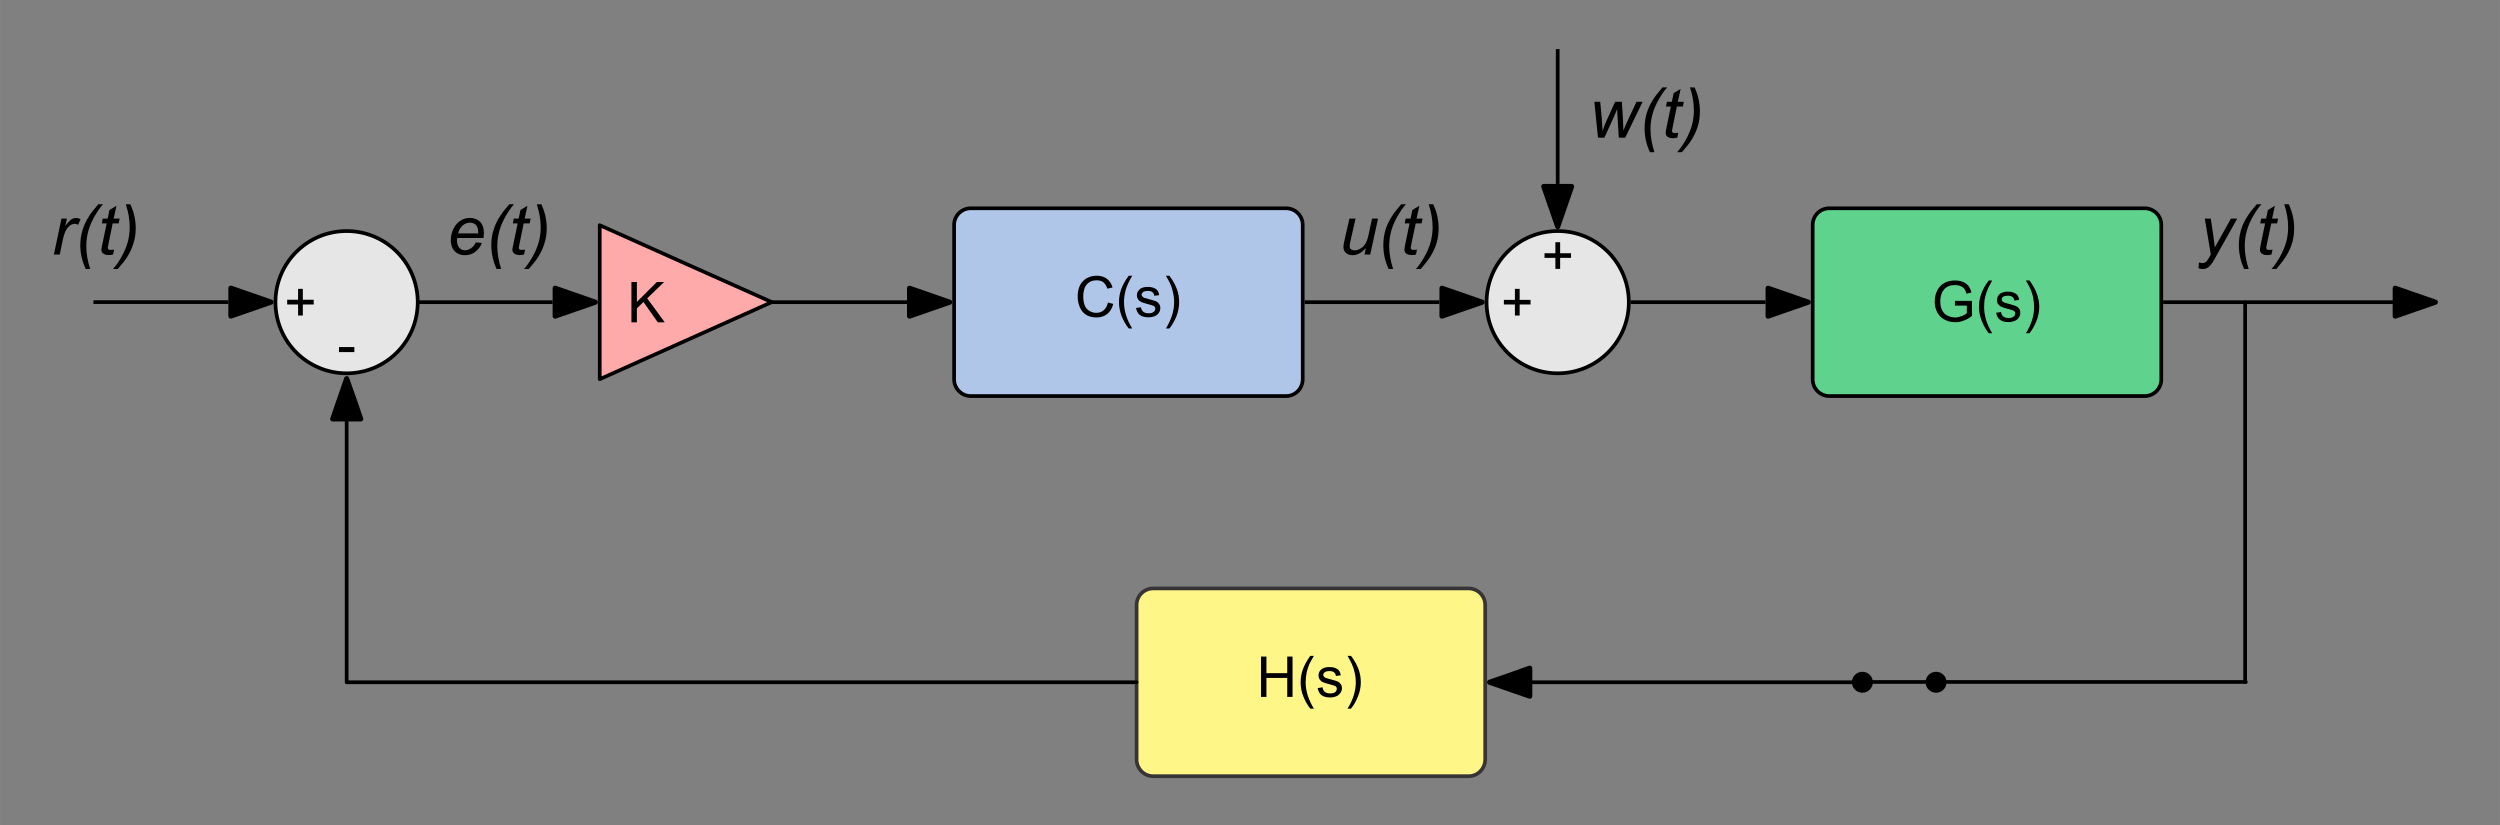 <?xml version="1.0" encoding="UTF-8" standalone="no"?>
<!-- Creator: CorelDRAW X6 -->

<svg
   xml:space="preserve"
   width="634"
   height="209.307"
   version="1.1"
   style="fill-rule:evenodd"
   viewBox="0 0 17907.344 5912"
   id="svg2985"
   inkscape:version="1.3-dev (1:1.2.0-alpha1+devel+202302250937+23daa488ff)"
   sodipodi:docname="diagram3Closed.svg"
   inkscape:export-filename="../diagram3Closed.png"
   inkscape:export-xdpi="96"
   inkscape:export-ydpi="96"
   xmlns:inkscape="http://www.inkscape.org/namespaces/inkscape"
   xmlns:sodipodi="http://sodipodi.sourceforge.net/DTD/sodipodi-0.dtd"
   xmlns="http://www.w3.org/2000/svg"
   xmlns:svg="http://www.w3.org/2000/svg"
   xmlns:rdf="http://www.w3.org/1999/02/22-rdf-syntax-ns#"
   xmlns:cc="http://creativecommons.org/ns#"
   xmlns:dc="http://purl.org/dc/elements/1.1/"><rect x="0" y="0" width="17907.344" height="5912" fill="#808080" stroke="none"/><sodipodi:namedview
   pagecolor="#ffffff"
   bordercolor="#666666"
   borderopacity="1"
   objecttolerance="10"
   gridtolerance="10"
   guidetolerance="10"
   inkscape:pageopacity="0"
   inkscape:pageshadow="2"
   inkscape:window-width="1920"
   inkscape:window-height="1017"
   id="namedview3080"
   showgrid="false"
   inkscape:zoom="1.7408456"
   inkscape:cx="373.09456"
   inkscape:cy="193.58409"
   inkscape:window-x="0"
   inkscape:window-y="0"
   inkscape:window-maximized="1"
   inkscape:current-layer="svg2985"
   inkscape:document-units="mm"
   units="mm"
   inkscape:snap-bbox="true"
   inkscape:bbox-nodes="true"
   inkscape:snap-bbox-midpoints="true"
   inkscape:snap-intersection-paths="true"
   inkscape:snap-object-midpoints="true"
   inkscape:snap-bbox-edge-midpoints="true"
   inkscape:bbox-paths="true"
   inkscape:showpageshadow="2"
   inkscape:pagecheckerboard="0"
   inkscape:deskcolor="#d1d1d1" />
 <defs
   id="defs2987">
  <style
   type="text/css"
   id="style2989">
   
    .str1 {stroke:#373435;stroke-width:26.481}
    .str0 {stroke:black;stroke-width:26.481}
    .str4 {stroke:black;stroke-width:26.481;stroke-linecap:round}
    .str3 {stroke:black;stroke-width:26.481;stroke-linecap:round;stroke-linejoin:round}
    .str2 {stroke:black;stroke-width:26.521;stroke-linecap:round;stroke-linejoin:round}
    .str5 {stroke:black;stroke-width:36.239;stroke-linecap:round;stroke-linejoin:round}
    .fil6 {fill:none}
    .fil3 {fill:#FFF688}
    .fil7 {fill:black}
    .fil0 {fill:#5FD38D}
    .fil2 {fill:#AFC6E9}
    .fil5 {fill:#E6E6E6}
    .fil4 {fill:#FFAAAA}
    .fil1 {fill:black;fill-rule:nonzero}
   
  </style>
 
  
  
  
  
  
  
  
  
  
  
  
  
  
  
  
  
  
  
  
  
  
  
  
  
  
  
  
  
  
  
  
  
  
  
  
  
  
  
  
  
  
  
  
  
  
  
  
  
  
  
  
  
  
  
  
  
  
  
  
  
  
  
  
  
 </defs>
 
<g
   id="g11"
   transform="translate(-2713.777,-301.948)"><path
     style="fill:#5fd38d;stroke:#000000;stroke-width:26.481"
     inkscape:connector-curvature="0"
     id="path2993"
     d="m 15817,1794.001 h 2259 c 66,0 119,53 119,119 v 1107 c 0,65 -53,119 -119,119 h -2259 c -66,0 -119,-54 -119,-119 v -1107 c 0,-66 53,-119 119,-119 z"
     class="fil0 str0" /><path
     style="fill:#000000;fill-rule:nonzero"
     inkscape:connector-curvature="0"
     d="m 16717,2491.001 v -34 h 122 v 108 c -18,14 -38,26 -58,33 -20,8 -40,12 -61,12 -29,0 -54,-6 -78,-19 -23,-12 -40,-29 -52,-52 -12,-23 -18,-49 -18,-77 0,-28 6,-55 18,-79 12,-24 29,-42 51,-54 22,-12 47,-18 76,-18 21,0 40,3 56,10 17,7 31,16 40,28 10,13 17,28 22,48 l -35,9 c -4,-14 -9,-26 -16,-35 -6,-8 -15,-15 -27,-20 -12,-5 -25,-7 -40,-7 -17,0 -32,2 -45,8 -13,5 -23,12 -31,21 -8,8 -14,18 -18,28 -7,18 -11,38 -11,59 0,25 4,47 13,64 9,18 22,31 39,39 17,8 35,13 54,13 16,0 32,-4 48,-10 16,-6 28,-13 36,-21 v -54 z"
     class="fil1"
     id="text2987" /><path
     style="fill:#000000;fill-rule:nonzero"
     inkscape:connector-curvature="0"
     d="m 16959,2689.001 c -19,-24 -36,-53 -49,-86 -14,-33 -21,-68 -21,-103 0,-31 5,-61 15,-90 12,-33 30,-66 55,-99 h 25 c -15,27 -26,47 -31,59 -8,18 -14,37 -19,56 -6,25 -8,49 -8,74 0,63 19,126 58,189 z"
     class="fil1"
     id="1" /><path
     style="fill:#000000;fill-rule:nonzero"
     inkscape:connector-curvature="0"
     d="m 17012,2542.001 35,-5 c 2,14 7,24 16,32 9,7 22,11 38,11 16,0 28,-3 36,-10 8,-6 12,-14 12,-23 0,-8 -3,-14 -11,-19 -5,-3 -17,-7 -36,-12 -26,-7 -44,-12 -54,-17 -10,-5 -17,-11 -23,-20 -5,-8 -7,-18 -7,-28 0,-9 2,-18 6,-26 4,-8 10,-14 17,-20 6,-4 13,-7 23,-10 9,-3 20,-4 30,-4 17,0 31,2 44,7 12,5 21,11 27,19 6,8 10,19 12,33 l -34,5 c -2,-11 -7,-20 -14,-26 -8,-6 -18,-9 -32,-9 -16,0 -28,3 -35,8 -7,5 -10,12 -10,19 0,4 1,9 4,12 3,4 8,7 14,10 3,1 14,4 31,9 25,7 42,12 52,16 10,4 18,11 24,19 6,8 8,18 8,30 0,12 -3,23 -10,33 -7,11 -17,19 -30,25 -13,5 -28,8 -44,8 -27,0 -48,-5 -62,-17 -14,-11 -24,-28 -27,-50 z"
     class="fil1"
     id="2" /><path
     style="fill:#000000;fill-rule:nonzero"
     inkscape:connector-curvature="0"
     d="m 17251,2689.001 h -26 c 40,-63 59,-126 59,-189 0,-24 -3,-49 -8,-73 -5,-20 -11,-39 -19,-57 -5,-12 -16,-31 -32,-59 h 26 c 24,33 43,66 54,99 10,29 16,59 16,90 0,35 -7,70 -21,103 -13,33 -30,62 -49,86 z"
     class="fil1"
     id="3" /></g><g
   id="g5"
   transform="translate(-1358.827,-338.948)"><path
     style="fill:#afc6e9;stroke:#000000;stroke-width:26.481"
     inkscape:connector-curvature="0"
     id="path2999"
     role="line"
     linespacing="125%"
     d="m 8312,1831.001 h 2259 c 66,0 119,53 119,119 v 1106 c 0,66 -53,120 -119,120 H 8312 c -65,0 -119,-54 -119,-120 v -1106 c 0,-66 54,-119 119,-119 z"
     class="fil2 str0" /><path
     style="fill:#000000;fill-rule:nonzero"
     inkscape:connector-curvature="0"
     d="m 9295,2506.001 38,10 c -8,31 -22,55 -43,72 -21,16 -46,25 -76,25 -31,0 -57,-7 -76,-19 -20,-13 -34,-31 -45,-55 -10,-25 -15,-50 -15,-78 0,-30 6,-56 17,-79 12,-22 28,-39 49,-51 22,-11 45,-17 70,-17 29,0 53,7 73,22 20,15 33,35 41,62 l -37,9 c -7,-21 -17,-36 -29,-46 -13,-10 -29,-14 -48,-14 -23,0 -41,5 -56,16 -15,10 -25,25 -31,42 -6,18 -9,37 -9,56 0,24 3,46 10,64 7,19 19,32 34,41 15,9 31,14 48,14 22,0 40,-6 55,-19 14,-12 24,-30 30,-55 z"
     class="fil1"
     id="text2991" /><path
     style="fill:#000000;fill-rule:nonzero"
     inkscape:connector-curvature="0"
     d="m 9444,2692.001 c -20,-24 -36,-53 -50,-86 -13,-33 -20,-68 -20,-103 0,-31 5,-61 15,-90 12,-33 30,-66 55,-99 h 25 c -16,27 -26,47 -31,59 -8,18 -15,36 -19,56 -6,25 -9,49 -9,74 0,63 20,126 59,189 z"
     class="fil1"
     id="path3002" /><path
     style="fill:#000000;fill-rule:nonzero"
     inkscape:connector-curvature="0"
     d="m 9496,2545.001 35,-5 c 2,14 8,24 17,32 9,7 21,11 37,11 17,0 29,-3 37,-10 8,-6 12,-14 12,-23 0,-8 -4,-15 -11,-19 -5,-3 -17,-7 -36,-12 -26,-7 -44,-12 -54,-17 -10,-5 -18,-11 -23,-20 -5,-8 -8,-18 -8,-28 0,-9 2,-18 7,-26 4,-8 10,-14 17,-20 5,-4 13,-7 22,-10 10,-3 20,-4 31,-4 16,0 31,2 43,7 13,5 22,11 28,19 6,8 10,19 12,33 l -35,5 c -1,-11 -6,-20 -13,-26 -8,-6 -19,-9 -32,-9 -17,0 -28,3 -35,8 -7,5 -11,12 -11,19 0,4 2,9 5,12 3,4 7,7 13,10 4,1 14,4 32,9 25,6 42,12 52,16 10,4 18,11 23,19 6,8 9,18 9,30 0,12 -3,23 -10,33 -7,11 -17,19 -30,25 -13,5 -28,8 -44,8 -28,0 -48,-6 -63,-17 -14,-11 -23,-28 -27,-50 z"
     class="fil1"
     id="path3004" /><path
     style="fill:#000000;fill-rule:nonzero"
     inkscape:connector-curvature="0"
     d="m 9735,2692.001 h -25 c 39,-63 59,-126 59,-189 0,-24 -3,-49 -9,-73 -4,-20 -10,-39 -18,-57 -5,-12 -16,-31 -32,-59 h 25 c 25,33 43,66 55,99 10,29 15,59 15,90 0,35 -7,70 -20,103 -14,33 -30,62 -50,86 z"
     class="fil1"
     id="path3006" /></g><path
   style="fill:#fff688;stroke:#373435;stroke-width:26.481"
   inkscape:connector-curvature="0"
   id="path3008"
   role="line"
   linespacing="125%"
   d="m 8260.405,4215.053 h 2259.009 c 66,0 119,53 119,119 v 1106 c 0,66 -53,120 -119,120 H 8260.405 c -66,0 -119.001,-54 -119.001,-120 v -1106 c 0,-66 53,-119 119.001,-119 z"
   class="fil3 str1" /><polygon
   style="fill:#000000;fill-rule:nonzero"
   points="11670,5195 11670,5331 11631,5331 11631,5042 11670,5042 11670,5161 11819,5161 11819,5042 11857,5042 11857,5331 11819,5331 11819,5195 "
   class="fil1"
   id="text2995"
   transform="translate(-2598.599,-338.947)" /><path
   style="fill:#000000;fill-rule:nonzero"
   inkscape:connector-curvature="0"
   d="m 9385.411,5076.053 c -19,-24 -36,-53 -49,-86 -14,-33 -20,-68 -20,-103 0,-31 5,-61 15,-90 12,-33 30,-66 54,-99 h 26 c -16,27 -27,47 -32,58 -8,19 -14,37 -19,57 -5,25 -8,49 -8,74 0,63 20,126 59,189 z"
   class="fil1"
   id="path3011" /><path
   style="fill:#000000;fill-rule:nonzero"
   inkscape:connector-curvature="0"
   d="m 9438.411,4929.053 35,-6 c 2,15 7,25 16,33 9,7 22,11 38,11 17,0 29,-3 37,-10 7,-6 11,-14 11,-23 0,-8 -3,-15 -10,-19 -5,-3 -17,-7 -37,-12 -26,-7 -43,-12 -54,-17 -10,-5 -17,-12 -22,-20 -6,-8 -8,-18 -8,-28 0,-9 2,-18 6,-26 5,-8 10,-14 18,-20 5,-4 13,-7 22,-10 10,-3 20,-4 31,-4 16,0 31,2 43,7 12,5 22,11 27,19 6,8 10,19 13,33 l -35,5 c -2,-11 -6,-20 -14,-26 -7,-6 -18,-9 -32,-9 -16,0 -28,3 -34,8 -7,5 -11,12 -11,19 0,4 2,9 4,12 3,4 8,7 14,10 4,1 14,4 31,9 25,6 43,12 53,16 10,4 17,11 23,19 6,8 9,18 9,30 0,12 -4,23 -11,33 -7,11 -17,19 -30,25 -13,5 -27,8 -44,8 -27,0 -48,-6 -62,-17 -14,-11 -23,-28 -27,-50 z"
   class="fil1"
   id="path3013" /><path
   style="fill:#000000;fill-rule:nonzero"
   inkscape:connector-curvature="0"
   d="m 9677.412,5076.053 h -25 c 39,-63 59,-126 59,-189 0,-24 -3,-49 -9,-73 -4,-20 -11,-39 -19,-57 -5,-12 -15,-31 -31,-59 h 25 c 25,33 43,66 55,99 10,29 15,59 15,90 0,35 -7,70 -21,103 -13,33 -30,62 -49,86 z"
   class="fil1"
   id="path3015" /><path
   style="fill:#000000;fill-rule:nonzero"
   inkscape:connector-curvature="0"
   d="m 386,1823.053 54,-257 h 39 l -12,53 c 14,-20 27,-34 39,-44 13,-9 26,-14 39,-14 9,0 20,3 32,9 l -18,41 c -7,-6 -16,-8 -24,-8 -16,0 -32,8 -48,25 -16,17 -29,48 -38,92 l -21,103 z"
   class="fil1"
   id="text2999" /><path
   style="fill:#000000;fill-rule:nonzero"
   inkscape:connector-curvature="0"
   d="m 614,1927.053 c -26,-56 -39,-112 -39,-171 0,-39 6,-75 16,-108 10,-34 26,-67 47,-100 13,-22 36,-50 66,-85 h 34 c -19,20 -39,49 -60,85 -21,37 -36,72 -46,108 -9,35 -14,70 -14,106 0,53 9,108 28,165 z"
   class="fil1"
   id="path3018" /><path
   style="fill:#000000;fill-rule:nonzero"
   inkscape:connector-curvature="0"
   d="m 817,1788.053 -7,35 c -11,3 -21,4 -31,4 -17,0 -31,-4 -41,-12 -8,-7 -12,-16 -12,-27 0,-5 2,-18 7,-39 l 31,-149 h -35 l 7,-34 h 35 l 13,-62 50,-30 -20,92 h 43 l -7,34 h -43 l -29,142 c -4,18 -6,29 -6,32 0,6 2,10 5,12 3,3 7,4 14,4 10,0 18,-1 26,-2 z"
   class="fil1"
   id="path3020" /><path
   style="fill:#000000;fill-rule:nonzero"
   inkscape:connector-curvature="0"
   d="m 934,1463.053 c 25,56 38,112 38,170 0,40 -5,76 -16,109 -10,34 -25,67 -46,100 -14,22 -36,50 -67,85 h -34 c 19,-20 39,-49 60,-85 21,-37 36,-73 46,-108 9,-35 14,-70 14,-106 0,-53 -9,-108 -28,-165 z"
   class="fil1"
   id="path3022" /><path
   style="fill:#000000;fill-rule:nonzero"
   inkscape:connector-curvature="0"
   d="m 11446.31,986.028 -26,-257 h 42 l 11,116 4,65 c 1,4 1,14 2,29 5,-17 10,-29 13,-38 3,-9 9,-21 16,-38 l 61,-134 h 48 l 8,129 c 1,19 2,45 3,78 8,-22 21,-52 39,-90 l 55,-117 h 44 l -125,257 h -46 l -9,-150 c -1,-10 -2,-28 -2,-55 -7,17 -15,36 -24,56 l -68,149 z"
   class="fil1"
   id="text3003" /><path
   style="fill:#000000;fill-rule:nonzero"
   inkscape:connector-curvature="0"
   d="m 11818.31,1090.028 c -26,-56 -38,-112 -38,-171 0,-39 5,-75 15,-108 10,-34 26,-67 47,-100 14,-22 36,-50 66,-85 h 34 c -19,20 -39,49 -60,85 -21,37 -36,72 -46,108 -9,35 -14,70 -14,106 0,53 10,108 28,165 z"
   class="fil1"
   id="path3025" /><path
   style="fill:#000000;fill-rule:nonzero"
   inkscape:connector-curvature="0"
   d="m 12021.31,951.028 -7,35 c -11,3 -21,4 -30,4 -18,0 -32,-4 -42,-12 -8,-7 -11,-16 -11,-27 0,-5 2,-18 6,-39 l 31,-149 h -35 l 7,-34 h 35 l 13,-62 50,-30 -20,92 h 43 l -7,34 h -43 l -29,142 c -4,18 -6,29 -6,32 0,6 2,9 5,12 3,3 8,4 14,4 10,0 19,-1 26,-2 z"
   class="fil1"
   id="path3027" /><path
   style="fill:#000000;fill-rule:nonzero"
   inkscape:connector-curvature="0"
   d="m 12138.31,626.028 c 25,55 38,112 38,170 0,40 -5,76 -15,109 -11,34 -26,67 -47,100 -14,22 -36,50 -67,85 h -34 c 19,-21 39,-49 60,-85 21,-37 36,-73 46,-108 9,-35 14,-70 14,-106 0,-53 -9,-108 -28,-165 z"
   class="fil1"
   id="path3029" /><path
   style="fill:#000000;fill-rule:nonzero"
   inkscape:connector-curvature="0"
   d="m 15748.049,1922.053 3,-42 c 9,3 17,4 26,4 9,0 16,-2 21,-6 8,-5 15,-15 24,-30 l 14,-25 -43,-257 h 43 l 19,129 c 4,26 7,51 10,77 l 115,-206 h 45 l -163,291 c -16,28 -30,47 -42,56 -12,9 -26,14 -42,14 -10,0 -20,-2 -30,-5 z"
   class="fil1"
   id="text3007" /><path
   style="fill:#000000;fill-rule:nonzero"
   inkscape:connector-curvature="0"
   d="m 16075.049,1927.053 c -26,-56 -38,-112 -38,-171 0,-39 5,-75 15,-108 10,-34 26,-67 47,-100 14,-22 36,-50 66,-85 h 34 c -19,20 -39,49 -60,85 -21,37 -36,72 -46,108 -9,35 -14,70 -14,106 0,53 10,108 28,165 z"
   class="fil1"
   id="path3032" /><path
   style="fill:#000000;fill-rule:nonzero"
   inkscape:connector-curvature="0"
   d="m 16278.049,1788.053 -7,35 c -10,3 -21,4 -30,4 -18,0 -32,-4 -42,-12 -7,-7 -11,-16 -11,-27 0,-5 2,-18 6,-39 l 31,-149 h -35 l 7,-34 h 35 l 13,-62 50,-30 -20,92 h 43 l -7,34 h -42 l -30,142 c -4,18 -6,29 -6,32 0,6 2,10 5,12 3,3 8,4 14,4 10,0 19,-1 26,-2 z"
   class="fil1"
   id="path3034" /><path
   style="fill:#000000;fill-rule:nonzero"
   inkscape:connector-curvature="0"
   d="m 16395.049,1463.053 c 25,56 38,112 38,170 0,40 -5,76 -15,109 -10,34 -26,67 -47,100 -14,22 -36,50 -66,85 h -35 c 19,-20 39,-49 60,-85 21,-37 36,-73 46,-108 9,-35 14,-70 14,-106 0,-53 -9,-108 -28,-165 z"
   class="fil1"
   id="path3036" /><path
   style="fill:#000000;fill-rule:nonzero"
   inkscape:connector-curvature="0"
   d="m 9783.76,1777.053 c -31,34 -62,51 -95.001,51 -19,0 -35,-5 -48,-16 -12,-12 -18,-26 -18,-42 0,-11 3,-29 9,-55 l 34,-149 h 44 l -38,167 c -3,13 -4,24 -4,32 0,9 3,16 9,20 6,5 14,8 26,8 12,0 25,-3 36,-9 12,-6 23,-14 31,-24 9,-10 16,-22 21,-36 4,-8 8,-24 13,-46 l 24,-112 h 43 l -56,257 h -41 z"
   class="fil1"
   id="text3011" /><path
   style="fill:#000000;fill-rule:nonzero"
   inkscape:connector-curvature="0"
   d="m 9946.761,1927.053 c -26,-56 -38,-112 -38,-171 0,-39 5,-75 15,-108 10,-34 26,-67 47,-100 14,-22 36,-50 66,-85 h 34 c -19,20 -39,49 -60,85 -21,37 -36,72 -46,108 -9,35 -14,70 -14,106 0,53 10,108 28,165 z"
   class="fil1"
   id="path3039" /><path
   style="fill:#000000;fill-rule:nonzero"
   inkscape:connector-curvature="0"
   d="m 10149.761,1788.053 -7,35 c -10,3 -21,4 -30,4 -18,0 -32,-4 -42,-12 -7,-7 -11,-16 -11,-27 0,-5 2,-18 6,-39 l 31,-149 h -35 l 7,-34 h 35 l 13,-62 50,-30 -20,92 h 43 l -7,34 h -42 l -30,142 c -4,18 -6,29 -6,32 0,6 2,10 5,12 3,3 8,4 14,4 10,0 19,-1 26,-2 z"
   class="fil1"
   id="path3041" /><path
   style="fill:#000000;fill-rule:nonzero"
   inkscape:connector-curvature="0"
   d="m 10266.761,1463.053 c 25,56 38,112 38,170 0,40 -5,76 -15,109 -10,34 -26,67 -47,100 -14,22 -36,50 -66,85 h -35 c 19,-20 39,-49 60,-85 21,-37 36,-73 46,-108 9,-35 14,-70 14,-106 0,-53 -9,-108 -28,-165 z"
   class="fil1"
   id="path3043" /><path
   style="fill:#000000;fill-rule:nonzero"
   inkscape:connector-curvature="0"
   d="m 3408.017,1736.053 43,4 c -6,21 -21,41 -42,60 -22,19 -49,28 -79,28 -19,0 -37,-4 -53,-13 -15,-8 -28,-21 -36,-38 -8,-17 -12,-36 -12,-57 0,-28 6,-55 19,-81 13,-27 30,-46 51,-59 20,-13 43,-19 67,-19 30,0 55,10 73,28 18,19 27,45 27,78 0,12 -1,25 -3,38 h -189 c -1,5 -1,10 -1,14 0,24 5,42 16,55 11,13 25,19 41,19 15,0 30,-5 44,-15 15,-10 26,-24 34,-42 z m -127,-64 h 144 c 0,-5 0,-8 0,-10 0,-22 -5,-38 -16,-50 -11,-12 -25,-17 -43,-17 -18,0 -35,6 -51,19 -15,13 -27,32 -34,58 z"
   class="fil1"
   id="text3015" /><path
   style="fill:#000000;fill-rule:nonzero"
   inkscape:connector-curvature="0"
   d="m 3557.017,1927.053 c -25,-56 -38,-112 -38,-171 0,-39 5,-75 16,-108 10,-34 25,-67 47,-100 13,-22 35,-50 66,-85 h 34 c -19,20 -39,49 -60,85 -21,37 -36,72 -46,108 -9,35 -14,70 -14,106 0,53 9,108 28,165 z"
   class="fil1"
   id="path3046" /><path
   style="fill:#000000;fill-rule:nonzero"
   inkscape:connector-curvature="0"
   d="m 3761.017,1788.053 -7,35 c -11,3 -21,4 -31,4 -17,0 -31,-4 -41,-12 -8,-7 -12,-16 -12,-27 0,-5 2,-18 7,-39 l 31,-149 h -35 l 7,-34 h 35 l 13,-62 50,-30 -20,92 h 43 l -7,34 h -43 l -29,142 c -4,18 -6,29 -6,32 0,6 2,10 4,12 3,3 8,4 15,4 10,0 18,-1 26,-2 z"
   class="fil1"
   id="path3048" /><path
   style="fill:#000000;fill-rule:nonzero"
   inkscape:connector-curvature="0"
   d="m 3878.017,1463.053 c 25,56 38,112 38,170 0,40 -5,76 -16,109 -10,34 -25,67 -46,100 -14,22 -36,50 -67,85 h -34 c 19,-20 39,-49 60,-85 21,-37 36,-73 46,-108 9,-35 14,-70 14,-106 0,-53 -10,-108 -28,-165 z"
   class="fil1"
   id="path3050" /><polygon
   style="fill:#ffaaaa;stroke:#000000;stroke-width:26.521;stroke-linecap:round;stroke-linejoin:round"
   transform-center-x="-6.106"
   randomized="0"
   rounded="0"
   flatsided="false"
   arg2="1.047"
   arg1="0"
   r2="18.947"
   r1="37.894"
   cy="502.334"
   cx="128.794"
   sides="3"
   type="star"
   role="line"
   linespacing="125%"
   points="5595,2779 4979,3055 4979,2503 4979,1952 5595,2228 6211,2503 "
   class="fil4 str2"
   id="path5408"
   transform="translate(-683.195,-338.947)" /><polygon
   style="fill:#000000;fill-rule:nonzero"
   points="5445,2648 5395,2648 5292,2502 5245,2548 5245,2648 5206,2648 5206,2359 5245,2359 5245,2502 5388,2359 5440,2359 5319,2476 "
   class="fil1"
   id="text3019"
   transform="translate(-683.195,-338.947)" /><path
   style="fill:#e6e6e6;stroke:#000000;stroke-width:26.481"
   inkscape:connector-curvature="0"
   type="arc"
   cx="535.886"
   cy="513.951"
   rx="15.152"
   ry="15.152"
   d="m 2992,2164.053 c 0,282 -228,510 -509,510 -282,0 -510,-228 -510,-510 0,-281 228,-509 510,-509 281,0 509,228 509,509 z"
   class="fil5 str0"
   id="path3822" /><line
   style="fill:none;stroke:#000000;stroke-width:26.481;stroke-linecap:round;stroke-linejoin:round"
   connector-curvature="0"
   y2="4887.053"
   x2="10890.501"
   y1="4887.053"
   x1="13337.223"
   class="fil6 str3"
   id="path4276" /><line
   style="fill:none;stroke:#000000;stroke-width:26.481;stroke-linecap:round;stroke-linejoin:round"
   connector-curvature="0"
   y2="2166.054"
   x2="16081.92"
   y1="4885.053"
   x1="16081.92"
   class="fil6 str3"
   id="path4278" /><line
   style="fill:none;stroke:#000000;stroke-width:26.481;stroke-linecap:round;stroke-linejoin:round"
   connector-curvature="0"
   y2="4887.053"
   x2="2486"
   y1="4887.053"
   x1="8141.404"
   class="fil6 str3"
   id="path4280" /><line
   style="fill:none;stroke:#000000;stroke-width:26.481;stroke-linecap:round"
   connector-curvature="0"
   y2="4887.053"
   x2="2483"
   y1="2728.054"
   x1="2483"
   class="fil6 str4"
   id="path4646" /><polygon
   style="fill:#000000;fill-rule:nonzero"
   points="2135,2599 2135,2520 2057,2520 2057,2486 2135,2486 2135,2408 2169,2408 2169,2486 2247,2486 2247,2520 2169,2520 2169,2599 "
   class="fil1"
   id="text5390"
   transform="translate(0,-338.947)" /><polygon
   style="fill:#000000;fill-rule:nonzero"
   points="2428,2861 2428,2825 2538,2825 2538,2861 "
   class="fil1"
   id="text5394"
   transform="translate(0,-338.947)" /><g
   id="g9"
   transform="translate(-2027.802,-336.948)"><path
     style="fill:#e6e6e6;stroke:#000000;stroke-width:26.481"
     inkscape:connector-curvature="0"
     ry="15.152"
     rx="15.152"
     cy="513.951"
     cx="535.886"
     type="arc"
     role="line"
     linespacing="125%"
     d="m 13695,2502.001 c 0,281 -228,509 -509,509 -281,0 -510,-228 -510,-509 0,-282 229,-510 510,-510 281,0 509,228 509,510 z"
     class="fil5 str0"
     id="path3052" /><polygon
     style="fill:#000000;fill-rule:nonzero"
     points="12800,2518 12800,2485 12879,2485 12879,2406 12913,2406 12913,2485 12991,2485 12991,2518 12913,2518 12913,2597 12879,2597 12879,2518 "
     class="fil1"
     id="text5398"
     transform="translate(0,9.5896817e-4)" /><polygon
     style="fill:#000000;fill-rule:nonzero"
     points="13091,2184 13091,2151 13169,2151 13169,2072 13203,2072 13203,2151 13281,2151 13281,2184 13203,2184 13203,2263 13169,2263 13169,2184 "
     class="fil1"
     id="text5402"
     transform="translate(0,9.5896817e-4)" /></g><polygon
   style="fill:#000000;stroke:#000000;stroke-width:36.239;stroke-linecap:round;stroke-linejoin:round"
   transform-center-x="-1.429"
   randomized="0"
   rounded="0"
   flatsided="false"
   arg2="1.047"
   arg1="0"
   r2="3.037"
   r1="6.074"
   cy="45.856"
   cx="49.286"
   sides="3"
   type="star"
   points="2483,3051 2534,3195 2584,3340 2483,3340 2383,3340 2433,3195 "
   class="fil7 str5"
   id="path5980_0"
   transform="translate(0,-338.947)" /><polygon
   style="fill:#000000;stroke:#000000;stroke-width:36.239;stroke-linecap:round;stroke-linejoin:round"
   transform-center-x="-1.429"
   randomized="0"
   rounded="0"
   flatsided="false"
   arg2="1.047"
   arg1="0"
   r2="3.037"
   r1="6.074"
   cy="45.856"
   cx="49.286"
   sides="3"
   type="star"
   points="13420,5276 13564,5326 13564,5226 13564,5125 13420,5176 13276,5226 "
   class="fil7 str5"
   id="path5980_7"
   transform="translate(-2606.229,-338.947)" /><circle
   style="fill:#000000;stroke:#000000;stroke-width:28.246;stroke-linecap:round;stroke-linejoin:round;stroke-miterlimit:4;stroke-dasharray:none;stroke-opacity:1"
   id="path3084"
   cx="13340.23"
   cy="4887.054"
   r="60.939" /><circle
   id="path3149"
   style="fill:#000000;stroke:#000000;stroke-width:28.246;stroke-linecap:round;stroke-linejoin:round;stroke-miterlimit:4;stroke-dasharray:none;stroke-opacity:1"
   cx="13867.98"
   cy="4887.054"
   r="60.939" /><line
   id="line320"
   class="fil6 str3"
   x1="16087.249"
   y1="4885.053"
   x2="13279.164"
   y2="4885.053"
   connector-curvature="0"
   style="fill:none;stroke:#000000;stroke-width:26.481;stroke-linecap:round;stroke-linejoin:round" /><g
   id="g3"
   transform="translate(0,-338.447)"><line
     style="fill:none;stroke:#000000;stroke-width:26.481"
     connector-curvature="0"
     y2="2503.001"
     x2="3958.309"
     y1="2503.001"
     x1="2992"
     class="fil6 str0"
     id="line1" /><polygon
     style="fill:#000000;stroke:#000000;stroke-width:36.239;stroke-linecap:round;stroke-linejoin:round"
     transform-center-x="-1.429"
     randomized="0"
     rounded="0"
     flatsided="false"
     arg2="1.047"
     arg1="0"
     r2="3.037"
     r1="6.074"
     cy="45.856"
     cx="49.286"
     sides="3"
     type="star"
     points="8155,2504 8011,2554 7867,2604 7867,2504 7867,2404 8011,2454 "
     class="fil7 str5"
     id="polygon1"
     transform="translate(-3890.572,-0.999)" /></g><g
   id="g4"
   transform="translate(2538.388,-338.447)"><line
     style="fill:none;stroke:#000000;stroke-width:26.481"
     connector-curvature="0"
     y2="2503.001"
     x2="3958.309"
     y1="2503.001"
     x1="2992"
     class="fil6 str0"
     id="line3" /><polygon
     style="fill:#000000;stroke:#000000;stroke-width:36.239;stroke-linecap:round;stroke-linejoin:round"
     transform-center-x="-1.429"
     randomized="0"
     rounded="0"
     flatsided="false"
     arg2="1.047"
     arg1="0"
     r2="3.037"
     r1="6.074"
     cy="45.856"
     cx="49.286"
     sides="3"
     type="star"
     points="7867,2504 7867,2404 8011,2454 8155,2504 8011,2554 7867,2604 "
     class="fil7 str5"
     id="polygon3"
     transform="translate(-3890.572,-0.999)" /></g><g
   id="g6"
   transform="translate(6352.413,-338.447)"><line
     style="fill:none;stroke:#000000;stroke-width:26.481"
     connector-curvature="0"
     y2="2503.001"
     x2="3958.309"
     y1="2503.001"
     x1="2992"
     class="fil6 str0"
     id="line5" /><polygon
     style="fill:#000000;stroke:#000000;stroke-width:36.239;stroke-linecap:round;stroke-linejoin:round"
     transform-center-x="-1.429"
     randomized="0"
     rounded="0"
     flatsided="false"
     arg2="1.047"
     arg1="0"
     r2="3.037"
     r1="6.074"
     cy="45.856"
     cx="49.286"
     sides="3"
     type="star"
     points="7867,2404 8011,2454 8155,2504 8011,2554 7867,2604 7867,2504 "
     class="fil7 str5"
     id="polygon5"
     transform="translate(-3890.572,-0.999)" /></g><g
   id="g7"
   transform="translate(-2322.785,-338.948)"><line
     style="fill:none;stroke:#000000;stroke-width:26.481"
     connector-curvature="0"
     y2="2503.001"
     x2="3958.309"
     y1="2503.001"
     x1="2992"
     class="fil6 str0"
     id="line6" /><polygon
     style="fill:#000000;stroke:#000000;stroke-width:36.239;stroke-linecap:round;stroke-linejoin:round"
     transform-center-x="-1.429"
     randomized="0"
     rounded="0"
     flatsided="false"
     arg2="1.047"
     arg1="0"
     r2="3.037"
     r1="6.074"
     cy="45.856"
     cx="49.286"
     sides="3"
     type="star"
     points="8155,2504 8011,2554 7867,2604 7867,2504 7867,2404 8011,2454 "
     class="fil7 str5"
     id="polygon6"
     transform="translate(-3890.572,-0.999)" /></g><g
   id="g8"
   transform="rotate(90,8150.715,5509.984)"><line
     style="fill:none;stroke:#000000;stroke-width:26.481"
     connector-curvature="0"
     y2="2503.001"
     x2="3958.309"
     y1="2503.001"
     x1="2992"
     class="fil6 str0"
     id="line7" /><polygon
     style="fill:#000000;stroke:#000000;stroke-width:36.239;stroke-linecap:round;stroke-linejoin:round"
     transform-center-x="-1.429"
     randomized="0"
     rounded="0"
     flatsided="false"
     arg2="1.047"
     arg1="0"
     r2="3.037"
     r1="6.074"
     cy="45.856"
     cx="49.286"
     sides="3"
     type="star"
     points="7867,2404 8011,2454 8155,2504 8011,2554 7867,2604 7867,2504 "
     class="fil7 str5"
     id="polygon7"
     transform="translate(-3890.572,-0.999)" /></g><g
   id="g10"
   transform="translate(8688.438,-338.447)"><line
     style="fill:none;stroke:#000000;stroke-width:26.481"
     connector-curvature="0"
     y2="2503.001"
     x2="3958.309"
     y1="2503.001"
     x1="2992"
     class="fil6 str0"
     id="line9" /><polygon
     style="fill:#000000;stroke:#000000;stroke-width:36.239;stroke-linecap:round;stroke-linejoin:round"
     transform-center-x="-1.429"
     randomized="0"
     rounded="0"
     flatsided="false"
     arg2="1.047"
     arg1="0"
     r2="3.037"
     r1="6.074"
     cy="45.856"
     cx="49.286"
     sides="3"
     type="star"
     points="8011,2454 8155,2504 8011,2554 7867,2604 7867,2504 7867,2404 "
     class="fil7 str5"
     id="polygon9"
     transform="translate(-3890.572,-0.999)" /></g><line
   style="fill:none;stroke:#000000;stroke-width:26.481"
   connector-curvature="0"
   y2="2164.554"
   x2="17156.787"
   y1="2164.554"
   x1="15494.464"
   class="fil6 str0"
   id="line11" /><polygon
   style="fill:#000000;stroke:#000000;stroke-width:36.239;stroke-linecap:round;stroke-linejoin:round"
   transform-center-x="-1.429"
   randomized="0"
   rounded="0"
   flatsided="false"
   arg2="1.047"
   arg1="0"
   r2="3.037"
   r1="6.074"
   cy="45.856"
   cx="49.286"
   sides="3"
   type="star"
   points="7867,2504 7867,2404 8011,2454 8155,2504 8011,2554 7867,2604 "
   class="fil7 str5"
   id="polygon11"
   transform="translate(9289.787,-339.447)" /></svg>
